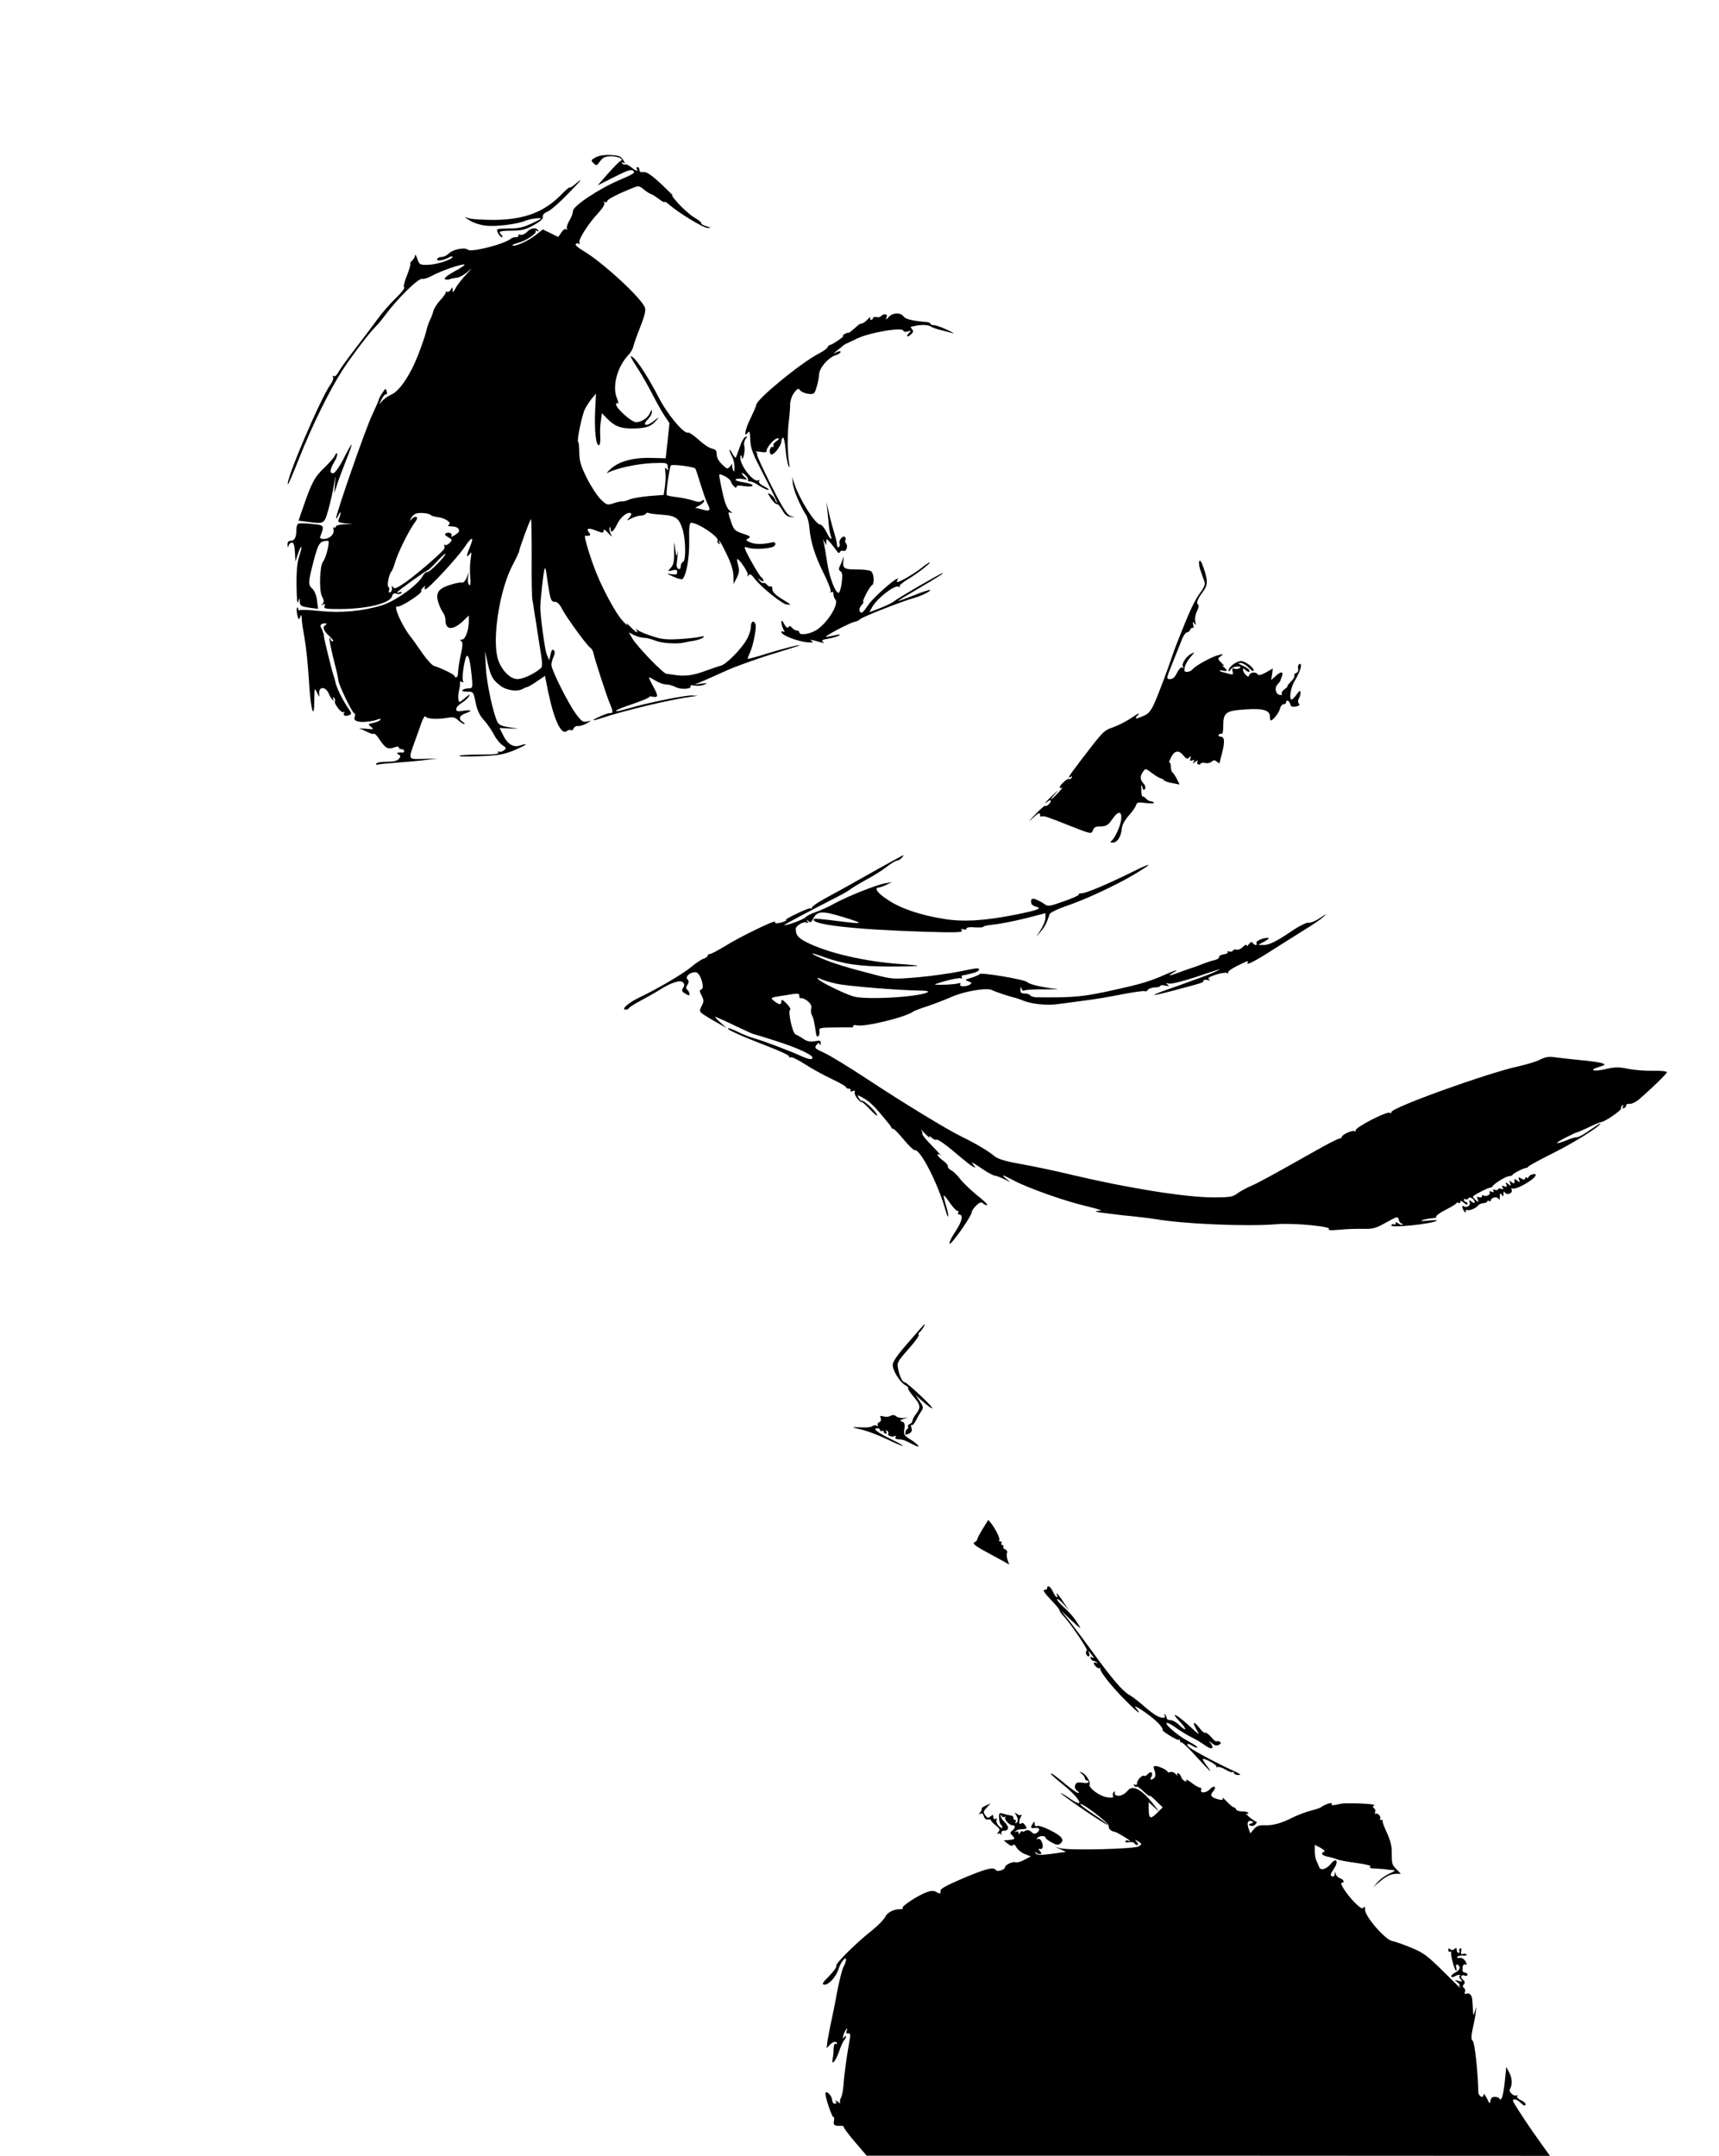 <?xml version="1.0" standalone="no"?>
<!DOCTYPE svg PUBLIC "-//W3C//DTD SVG 20010904//EN"
 "http://www.w3.org/TR/2001/REC-SVG-20010904/DTD/svg10.dtd">
<svg version="1.0" xmlns="http://www.w3.org/2000/svg"
 width="957pt" height="1200pt" viewBox="0 0 957 1200"
 preserveAspectRatio="xMidYMid meet">
<g transform="translate(0,1200) scale(0.1,-0.1)"
fill="#000000" stroke="none">
<path d="M3316 11124 c-27 -15 -27 -17 -12 -32 16 -16 19 -15 37 11 17 22 28
27 64 27 40 0 73 -19 48 -27 -5 -2 -36 -33 -68 -69 l-58 -66 93 47 c74 37 94
44 106 34 12 -10 0 -18 -68 -47 -115 -47 -268 -148 -268 -176 0 -11 -9 -36
-20 -54 -11 -18 -17 -38 -14 -44 4 -7 2 -8 -4 -4 -6 4 -18 -4 -27 -18 l-17
-25 -43 21 -43 21 -42 -33 c-40 -32 -118 -66 -127 -56 -3 3 12 9 34 15 45 12
106 54 95 66 -4 5 -1 5 7 0 9 -5 12 -4 7 3 -11 18 -41 14 -62 -9 -10 -11 -26
-18 -36 -16 -10 3 -16 1 -12 -4 3 -5 -3 -9 -13 -9 -11 0 -23 -4 -28 -8 -34
-30 -220 -78 -240 -62 -18 15 -83 2 -105 -20 -11 -11 -29 -20 -39 -20 -11 0
-23 -4 -26 -10 -9 -15 26 -12 58 4 15 8 27 11 27 7 0 -15 -85 -43 -135 -45
-48 -1 -50 0 -62 34 -6 19 -12 28 -12 19 -1 -9 -8 -22 -16 -29 -8 -7 -13 -15
-11 -19 3 -4 -6 -33 -19 -66 -14 -34 -20 -62 -15 -65 5 -3 -16 -31 -48 -61
-32 -31 -78 -84 -102 -118 -25 -34 -80 -107 -123 -163 -43 -55 -85 -114 -93
-130 -9 -16 -20 -26 -26 -22 -7 4 -8 3 -4 -5 4 -6 -2 -25 -14 -41 -57 -80
-253 -540 -237 -556 2 -2 30 63 62 144 71 180 169 379 242 492 55 84 148 206
187 245 12 11 32 36 46 55 73 99 191 215 212 208 7 -3 31 5 53 17 49 27 173
70 181 62 3 -3 -22 -20 -55 -37 -33 -18 -58 -37 -55 -42 3 -5 14 -6 25 -3 10
4 30 8 44 9 14 2 42 18 63 37 25 22 21 17 -10 -16 -26 -28 -54 -63 -62 -80
-13 -24 -16 -26 -16 -10 -1 19 -1 19 -11 2 -6 -9 -15 -15 -20 -11 -5 3 -8 2
-7 -3 1 -4 -12 -24 -30 -43 -18 -19 -35 -46 -39 -60 -3 -14 -12 -37 -19 -51
-7 -15 -15 -37 -18 -50 -9 -44 -54 -167 -81 -219 -41 -80 -83 -133 -118 -147
-18 -8 -40 -24 -50 -36 -18 -22 -18 -21 -2 11 9 18 20 30 24 27 5 -3 7 4 4 16
-5 19 -7 19 -24 -8 -11 -15 -19 -31 -19 -35 0 -4 -18 -44 -39 -90 -36 -75
-202 -552 -200 -574 0 -5 7 5 15 21 14 29 14 8 -1 -27 -5 -14 1 -17 37 -21
l43 -4 -47 -1 c-27 -1 -48 -7 -48 -13 0 -5 -4 -8 -9 -5 -5 4 -7 -2 -4 -12 6
-25 -22 -52 -54 -52 -19 0 -24 4 -19 16 23 60 22 61 -49 68 -36 4 -70 4 -75 1
-6 -4 -10 -19 -10 -35 0 -41 -10 -60 -31 -60 -13 0 -19 -7 -18 -22 1 -17 2
-19 6 -5 2 9 11 17 18 17 10 0 15 -16 17 -52 l3 -53 14 43 c8 23 16 40 19 38
2 -3 -3 -26 -12 -52 -11 -34 -16 -81 -15 -163 1 -74 4 -107 9 -91 8 24 8 24 9
2 1 -25 7 -28 64 -36 l38 -5 -6 47 c-3 27 -14 53 -25 64 -26 24 -25 33 6 155
27 102 34 112 80 113 13 0 -10 -95 -28 -117 -18 -23 -22 -158 -6 -191 12 -23
13 -33 4 -43 -8 -9 -8 -10 3 -4 11 6 13 4 8 -8 -6 -15 4 -17 81 -17 155 0 285
32 295 72 4 14 11 18 25 13 11 -3 23 -1 27 4 3 7 0 8 -9 5 -9 -3 -16 -4 -16
-2 0 6 162 123 170 123 4 0 28 23 53 50 26 28 46 46 47 42 0 -14 -92 -107
-101 -101 -5 3 -17 -7 -26 -23 -30 -52 -152 -139 -226 -162 -107 -33 -227 -44
-346 -32 -57 6 -107 8 -112 5 -5 -3 -9 0 -9 7 0 7 -3 10 -6 6 -3 -3 -3 -21 1
-39 7 -29 9 -30 16 -13 6 17 8 15 9 -10 0 -16 8 -66 16 -110 8 -44 19 -149 24
-234 9 -162 30 -232 30 -105 1 67 1 68 15 39 14 -28 14 -29 12 -5 -3 40 36 40
53 0 7 -17 17 -33 23 -37 6 -4 7 -1 2 7 -5 9 -4 11 4 6 6 -4 9 -12 6 -17 -9
-13 35 -70 47 -63 6 4 8 2 4 -4 -9 -14 5 -21 27 -13 17 6 16 10 -8 45 -30 44
-63 112 -68 141 -2 11 -7 27 -10 35 -7 18 -49 187 -53 215 -1 11 -3 21 -4 23
-2 1 -3 5 -4 10 -1 4 -4 12 -8 18 -9 14 0 24 21 24 12 0 13 -2 3 -9 -19 -11
-11 -32 23 -63 17 -15 24 -28 18 -28 -7 0 -13 5 -13 12 0 6 -2 9 -5 7 -4 -5 8
-64 37 -177 6 -23 11 -50 12 -60 2 -25 78 -182 88 -182 5 0 7 -9 3 -20 -5 -15
0 -21 19 -26 25 -6 80 0 113 13 10 4 14 2 10 -4 -4 -6 -21 -13 -39 -17 -30 -6
-31 -7 -12 -22 18 -14 15 -15 -31 -10 -27 2 -42 2 -32 0 10 -3 30 -12 44 -19
15 -8 30 -12 34 -9 5 3 20 -13 34 -35 31 -46 46 -54 80 -41 16 6 25 6 25 0 0
-6 7 -10 15 -10 8 0 15 -4 15 -10 0 -5 -3 -9 -7 -9 -5 1 -15 1 -23 0 -13 -1
-13 -3 -1 -10 12 -8 12 -12 2 -25 -9 -11 -30 -16 -67 -16 -29 0 -56 -4 -59
-10 -3 -5 0 -8 7 -6 7 3 56 7 108 11 52 4 124 10 160 15 l65 8 -77 -2 c-89 -2
-86 -8 -48 99 12 33 29 80 37 104 9 24 18 38 22 33 8 -14 64 -17 118 -8 35 6
46 4 64 -13 13 -12 28 -21 33 -21 6 0 3 5 -6 11 -27 15 -22 36 12 48 42 14 37
22 -10 15 -32 -5 -40 -4 -40 9 0 9 13 23 28 33 16 9 35 26 42 37 10 16 5 14
-21 -8 -34 -28 -34 -28 -37 -6 -2 13 0 35 4 50 4 14 6 32 5 40 -1 8 2 10 10 5
9 -5 10 -2 6 9 -7 20 12 137 23 137 10 0 18 -31 26 -112 6 -59 5 -68 -10 -69
-29 -2 -34 -4 -42 -11 -4 -5 8 -8 27 -8 35 0 35 -1 47 -61 9 -43 22 -71 46
-97 18 -20 43 -56 55 -79 12 -24 33 -50 47 -60 24 -16 25 -18 9 -30 -10 -7
-22 -10 -28 -6 -6 3 -7 1 -3 -5 5 -9 -22 -12 -103 -12 -60 0 -112 -3 -114 -7
-3 -5 50 -5 116 -2 103 4 133 10 190 33 37 16 66 30 64 33 -2 2 -16 -1 -30 -6
-37 -14 -71 6 -95 55 l-21 42 62 -3 c34 -1 49 -1 32 1 -77 10 -95 16 -105 34
-23 44 -61 217 -65 303 l-5 92 14 -62 c18 -78 28 -96 72 -130 36 -27 96 -35
127 -16 6 4 17 8 22 9 6 1 31 15 55 32 l44 30 18 -89 c32 -155 73 -244 104
-218 7 6 17 8 23 5 5 -3 12 1 15 10 3 8 14 14 23 13 10 -2 32 5 48 14 30 17
30 17 3 11 -23 -5 -31 1 -62 43 -43 58 -136 244 -136 272 0 11 5 32 12 46 8
18 8 29 1 36 -7 7 -13 0 -18 -23 l-7 -33 -14 32 c-11 25 -38 229 -36 268 3 55
15 167 21 195 6 31 9 24 19 -53 16 -107 19 -117 43 -117 12 0 26 -15 39 -41
24 -46 134 -198 156 -214 8 -5 16 -19 18 -31 6 -31 75 -244 92 -282 17 -40 18
-53 2 -51 -7 1 -33 -7 -58 -19 -53 -24 -48 -28 12 -8 127 42 391 105 503 119
l30 4 -33 2 c-40 1 -249 -41 -345 -70 -109 -32 -101 -16 11 21 55 19 99 37 97
41 -3 3 7 4 20 1 31 -6 31 4 -1 62 -14 25 -23 46 -20 46 3 0 20 -9 38 -20 18
-11 44 -20 58 -20 14 0 38 -7 53 -15 29 -15 91 -10 81 6 -3 5 8 6 23 3 15 -3
39 -1 53 5 22 9 20 10 -15 6 l-40 -6 50 21 c28 12 88 39 135 60 47 21 153 59
235 85 83 25 155 48 160 50 30 14 -75 -12 -169 -41 -60 -19 -111 -33 -113 -31
-1 2 4 17 12 34 18 37 38 140 31 159 -10 25 -26 15 -26 -17 0 -17 -11 -49 -25
-72 -29 -51 -114 -136 -141 -142 -10 -2 -50 -16 -89 -30 -66 -25 -116 -31
-175 -21 -14 2 -31 5 -39 5 -18 1 -165 153 -191 198 l-19 33 29 -15 c16 -8 41
-15 55 -15 14 0 42 -7 61 -15 35 -15 120 -21 160 -12 12 3 39 8 60 11 21 4 43
12 49 18 7 8 3 9 -15 4 -14 -4 -65 -10 -115 -13 -75 -4 -101 -2 -154 16 -35
11 -71 26 -79 33 -13 10 -14 10 -8 1 13 -23 -5 -13 -36 20 -18 17 -26 23 -18
12 7 -11 -4 -2 -24 20 -42 45 -127 206 -163 310 -34 95 -52 165 -45 163 27 -3
34 3 22 17 -20 24 -4 29 40 11 36 -14 40 -14 40 0 0 10 8 6 26 -13 22 -24 24
-25 14 -5 -6 13 -9 28 -6 35 2 7 5 4 5 -5 1 -29 15 -20 37 25 20 41 59 71 77
60 4 -3 0 -14 -9 -24 -17 -19 -17 -20 12 -4 16 8 39 15 51 15 12 0 25 5 28 10
4 6 10 8 15 5 5 -3 39 -8 77 -10 77 -6 95 -19 115 -88 16 -58 17 -169 1 -174
-7 -3 -13 -14 -13 -25 0 -11 -5 -18 -12 -15 -7 2 -12 13 -11 23 1 10 4 37 6
59 2 22 2 27 -1 10 -5 -27 -7 -24 -13 20 -6 48 -6 47 -6 -17 1 -53 -3 -71 -18
-88 -19 -21 -19 -21 8 -15 21 6 27 4 27 -10 0 -13 -6 -15 -32 -11 -30 5 -29 4
11 -14 24 -11 48 -17 51 -13 22 24 38 116 37 211 -2 76 1 102 11 102 39 0 159
-81 147 -99 -3 -5 0 -13 6 -17 8 -4 9 -3 5 4 -4 7 -5 12 -2 12 3 0 22 -33 41
-74 24 -48 37 -89 38 -120 l1 -47 18 35 c13 26 15 41 8 67 -5 18 -8 34 -6 36
8 8 63 -73 59 -87 -4 -12 -2 -12 5 -2 7 10 15 5 35 -21 35 -46 153 -140 177
-142 11 -1 20 -1 20 0 0 1 -22 16 -50 33 -34 21 -50 38 -50 52 0 12 -4 19 -9
16 -5 -3 -14 1 -21 9 -7 8 -16 13 -20 10 -4 -3 -14 3 -21 13 -13 15 -12 16 4
3 10 -8 17 -9 17 -3 0 6 -4 14 -10 17 -10 6 -68 104 -87 147 -11 26 -11 26 16
18 30 -8 96 -6 131 5 23 7 22 32 -1 26 -46 -11 -93 -12 -120 -1 -28 12 -29 14
-13 23 16 9 11 13 -31 27 -45 15 -50 20 -66 69 -17 50 -17 53 -1 47 12 -4 10
-1 -5 11 -16 13 -28 43 -42 108 -11 49 -18 91 -17 93 8 7 57 -20 63 -35 9 -24
33 -48 33 -33 0 8 14 9 45 4 28 -4 45 -2 45 4 0 6 -23 13 -50 17 -28 4 -48 11
-45 16 3 4 20 6 38 3 29 -5 30 -4 15 9 -10 8 -18 18 -18 22 0 5 9 0 20 -10 11
-10 17 -22 14 -26 -3 -5 2 -9 11 -9 9 0 29 -8 43 -18 29 -20 62 -34 62 -27 0
2 -14 12 -30 20 -18 9 -28 21 -24 27 4 6 3 8 -3 5 -29 -18 -115 98 -100 136 3
6 6 3 7 -8 1 -15 4 -12 11 10 4 16 6 39 3 52 -4 13 0 30 7 40 12 14 12 16 -1
11 -8 -2 -23 -28 -32 -58 -10 -29 -20 -55 -22 -57 -2 -3 -11 8 -20 24 -8 15
-15 24 -15 18 0 -5 6 -21 14 -35 8 -14 14 -41 14 -60 0 -28 -2 -31 -8 -15 -5
11 -6 25 -4 30 2 6 -3 1 -11 -9 -16 -19 -17 -19 -46 9 -19 18 -30 39 -30 56 0
21 -6 28 -27 32 -16 4 -49 26 -74 50 -26 23 -52 41 -59 39 -23 -8 -115 102
-164 198 -53 102 -114 198 -140 219 -25 21 -19 7 28 -66 24 -37 60 -102 81
-143 21 -41 50 -93 65 -115 l27 -40 -10 -98 -11 -98 -80 2 c-101 3 -181 -19
-227 -62 -19 -17 -25 -26 -14 -20 44 24 165 50 245 53 84 3 85 3 88 -22 2 -20
1 -22 -7 -10 -8 11 -10 7 -7 -17 3 -18 1 -54 -2 -80 l-7 -48 -80 -6 c-44 -4
-93 -12 -110 -19 -16 -7 -34 -12 -40 -11 -5 2 -27 -3 -48 -10 -36 -12 -39 -11
-73 22 -19 19 -54 72 -77 118 -34 69 -41 93 -42 142 0 32 -3 59 -6 59 -10 0
21 151 38 184 9 17 26 43 38 58 l23 27 -5 -102 c-4 -108 5 -190 22 -185 6 2 8
23 7 47 -2 24 -1 63 3 87 l6 44 28 -29 c44 -45 79 -58 151 -56 71 2 95 11 125
46 17 20 15 19 -13 -3 -41 -34 -71 -28 -36 7 13 13 24 32 23 42 0 15 -2 14 -9
-3 -11 -29 -48 -54 -79 -54 -25 0 -111 77 -111 99 0 7 4 9 10 6 5 -3 2 11 -6
30 -26 64 2 172 62 236 14 14 26 35 29 47 2 12 19 60 38 108 23 57 33 94 28
110 -13 49 -239 257 -344 318 -26 15 -45 31 -42 37 4 5 11 6 17 3 7 -5 8 -2 4
5 -9 14 47 104 106 167 24 26 37 48 32 55 -4 8 -3 9 4 5 7 -4 12 -2 12 4 0 10
58 40 141 73 34 14 38 14 65 -9 16 -13 33 -23 37 -24 5 0 24 -12 43 -26 19
-15 34 -23 34 -18 0 4 10 -2 23 -13 52 -46 194 -133 217 -132 21 1 20 2 -9 10
-18 6 -30 13 -27 16 3 4 -14 18 -38 32 -24 14 -65 51 -92 81 -27 30 -40 49
-29 41 11 -8 -16 19 -59 60 -59 55 -85 73 -103 71 -16 -2 -23 2 -23 12 0 9 -5
16 -11 16 -5 0 -7 -4 -4 -10 10 -16 -5 -12 -32 10 -14 11 -29 17 -33 15 -5 -3
-12 0 -16 6 -5 8 -3 9 7 3 10 -6 10 -2 -2 16 -14 21 -25 25 -70 27 -34 2 -64
-3 -83 -13z m555 -1732 c3 -4 16 -43 29 -87 14 -44 30 -91 37 -105 22 -43 17
-48 -27 -36 l-40 10 25 13 c14 8 25 19 25 25 0 7 -4 7 -13 0 -9 -8 -24 -7 -52
3 -22 7 -62 15 -88 18 -27 3 -51 8 -55 11 -6 6 14 151 23 165 5 9 127 -7 136
-17z m-1471 -260 c3 -4 19 -8 35 -10 42 -5 82 -31 64 -43 -10 -6 -4 -9 17 -9
34 0 51 -22 31 -38 -24 -18 -40 -25 -34 -15 9 14 -16 24 -32 14 -7 -5 -3 -12
14 -21 23 -13 24 -15 9 -31 -9 -10 -21 -16 -27 -12 -5 3 -7 2 -4 -3 3 -6 3
-15 -1 -20 -14 -22 -149 -138 -210 -182 -52 -36 -66 -42 -73 -31 -8 11 -9 10
-7 -5 2 -10 -3 -21 -10 -23 -7 -3 -10 1 -6 10 3 8 1 18 -4 21 -10 6 5 75 18
86 3 3 12 24 19 48 15 54 76 176 107 219 17 22 20 33 11 36 -6 2 -18 -3 -25
-12 -11 -14 -12 -13 -3 6 6 12 21 24 33 26 26 5 70 -1 78 -11z m560 -235 c-1
-117 1 -224 4 -237 3 -14 7 -38 9 -55 3 -16 15 -94 27 -173 23 -140 23 -143 4
-157 -38 -30 -94 -55 -123 -55 -44 0 -96 57 -112 122 -28 119 15 382 85 513
20 38 36 72 36 76 0 13 61 179 66 179 3 0 4 -96 4 -213z m-344 58 c-20 -46
-21 -65 -2 -40 12 16 12 13 6 -29 -4 -26 -5 -70 -2 -98 3 -36 2 -49 -6 -44 -6
4 -9 21 -7 39 l5 32 -12 -31 c-7 -17 -19 -29 -26 -27 -7 3 -37 -3 -68 -13 -66
-21 -81 -46 -62 -103 7 -20 18 -43 25 -52 7 -8 13 -27 13 -41 0 -56 41 -58 98
-5 l32 31 0 -30 c0 -51 -19 -104 -38 -104 -12 0 -13 -3 -5 -8 10 -6 10 -23 -2
-78 -8 -38 -15 -81 -15 -96 0 -16 -4 -28 -10 -28 -5 0 -10 3 -10 8 0 7 -73 43
-115 56 -11 4 -40 36 -65 72 -25 36 -54 78 -66 92 -51 67 -98 177 -71 166 16
-6 139 74 132 85 -2 5 3 15 12 22 12 10 14 10 9 2 -4 -7 -3 -13 2 -13 16 0
181 178 220 237 39 59 53 58 28 -2z"/>
<path d="M3201 10974 c-17 -14 -31 -22 -31 -18 0 4 -24 -17 -52 -46 -94 -93
-204 -133 -368 -134 -58 0 -118 3 -135 8 l-30 8 33 -21 c18 -11 56 -24 85 -27
56 -7 178 8 224 28 15 6 44 12 63 13 33 2 31 0 -28 -28 -49 -23 -76 -29 -131
-29 -69 -1 -69 -1 -59 -24 6 -13 16 -24 22 -24 6 0 5 5 -2 12 -20 20 -14 23
56 24 55 0 77 5 122 30 38 21 54 35 52 47 -2 11 7 21 24 28 16 5 65 48 110 94
86 88 97 103 45 59z"/>
<path d="M4948 10236 c-15 -17 -18 -17 -13 -3 5 12 2 17 -8 17 -9 0 -18 -4
-22 -9 -3 -6 -14 -8 -25 -6 -11 2 -20 0 -20 -6 0 -5 -5 -9 -11 -9 -5 0 -7 6
-3 13 4 6 -3 2 -15 -10 -12 -13 -26 -23 -32 -23 -6 0 -17 -6 -24 -12 -35 -32
-50 -43 -52 -40 -2 1 -11 -2 -21 -7 -9 -6 -13 -11 -8 -11 11 0 -62 -50 -73
-50 -5 0 -11 -6 -14 -13 -2 -7 -25 -23 -50 -36 -99 -51 -346 -254 -347 -285 0
-6 -14 -38 -30 -71 -31 -61 -42 -116 -17 -84 10 13 12 6 14 -41 2 -48 13 -75
78 -200 41 -79 73 -145 71 -147 -2 -3 -7 4 -10 14 -3 10 -15 24 -26 31 -19 12
-19 11 2 -23 13 -19 28 -33 33 -31 6 1 19 -13 30 -33 14 -25 28 -37 45 -38
l25 -2 -24 7 c-19 6 -43 43 -108 171 -45 90 -81 167 -78 171 3 5 -1 11 -7 14
-7 3 4 4 25 1 21 -4 36 -2 35 3 -5 16 42 72 60 72 13 0 12 -3 -6 -16 -12 -8
-20 -20 -16 -25 3 -5 0 -8 -7 -7 -6 2 -12 -7 -14 -19 -1 -13 4 -23 11 -23 16
0 54 52 54 73 0 9 4 18 9 21 4 3 11 -25 14 -62 3 -37 10 -78 16 -92 8 -20 9
-16 3 20 -9 56 -9 157 0 230 4 30 7 71 7 91 1 21 10 48 23 64 18 24 23 25 33
12 6 -8 26 -17 45 -19 32 -3 35 -1 46 37 7 22 13 54 14 70 1 36 48 92 90 107
17 5 30 14 30 19 0 6 -10 5 -22 -1 -22 -11 -22 -11 -3 5 11 8 27 21 35 28 8 7
18 13 23 15 4 1 28 13 55 26 70 35 262 68 262 44 0 -5 10 -6 23 -3 18 6 20 5
10 -6 -21 -21 -15 -30 7 -12 14 13 17 20 8 30 -6 7 -9 13 -7 14 2 0 13 3 24 5
33 8 76 6 88 -4 7 -5 33 -14 58 -20 26 -7 55 -14 65 -17 11 -3 -5 6 -35 20
-29 14 -62 25 -72 25 -11 0 -19 4 -19 8 0 4 -8 8 -17 9 -83 7 -120 16 -131 30
-18 25 -60 24 -84 -1z"/>
<path d="M1915 9451 c-22 -44 -48 -81 -57 -84 -24 -7 -23 19 3 62 11 18 18 38
16 45 -3 6 -8 2 -12 -9 -4 -11 -32 -42 -61 -70 -53 -51 -69 -80 -119 -226
l-23 -67 45 -6 c99 -13 98 -14 121 67 11 39 25 101 31 137 10 63 10 63 6 10
l-4 -55 18 55 c10 30 33 90 50 134 18 43 30 80 29 82 -2 2 -22 -32 -43 -75z"/>
<path d="M4414 9306 c5 -37 41 -123 74 -173 8 -13 16 -44 18 -70 6 -77 31
-158 79 -253 25 -50 43 -96 39 -102 -4 -7 -3 -8 4 -4 8 4 12 0 12 -11 0 -11 5
-24 10 -29 23 -23 -40 -128 -102 -169 -37 -25 -98 -34 -98 -15 0 6 -6 10 -14
10 -7 0 -19 7 -26 15 -10 12 -15 13 -21 4 -4 -8 -12 -2 -23 17 -11 21 -15 24
-16 11 0 -10 5 -28 11 -39 8 -15 8 -19 0 -14 -6 4 -11 3 -11 -3 0 -15 81 -48
135 -55 37 -4 46 -3 35 5 -12 8 -10 9 8 5 12 -3 32 -9 45 -12 16 -4 18 -3 8 4
-10 7 -2 12 30 17 24 4 51 12 59 17 11 7 7 8 -12 4 -16 -3 -40 -8 -55 -11 -16
-3 10 14 57 39 47 25 91 45 99 45 8 1 22 7 30 15 16 14 235 100 301 118 42 12
94 38 88 44 -3 2 -44 -11 -91 -30 -48 -19 -87 -33 -87 -31 0 2 44 29 98 60
135 80 158 95 150 95 -10 0 -250 -139 -269 -156 -9 -8 -43 -25 -77 -38 l-62
-24 14 26 c26 50 127 128 148 116 7 -4 10 -4 6 1 -5 5 18 24 50 43 53 32 130
92 117 92 -2 0 -26 -16 -51 -36 -44 -33 -115 -74 -129 -74 -3 0 -3 5 1 11 26
43 -130 -90 -162 -138 -16 -24 -32 -43 -36 -43 -17 0 -18 23 -2 41 9 10 14 19
10 19 -9 0 34 84 48 92 16 9 12 68 -6 79 -7 5 -39 9 -70 9 -80 0 -87 5 -83 48
3 20 2 28 -1 17 -3 -11 -10 -30 -17 -43 -9 -18 -8 -25 2 -32 10 -6 12 -22 7
-64 -4 -31 -12 -56 -17 -56 -19 0 -52 87 -64 169 -7 47 -16 97 -19 111 -5 21
-5 22 3 5 l10 -20 1 20 c1 18 2 18 23 -6 12 -14 28 -35 35 -45 8 -13 14 -15
18 -7 3 7 11 10 18 7 17 -7 29 25 16 41 -5 6 -7 15 -4 18 3 3 3 11 -1 16 -9
16 -38 -16 -31 -34 3 -8 1 -17 -4 -20 -6 -4 -10 1 -10 10 0 9 -6 37 -14 63 -8
26 -22 76 -30 112 l-15 65 6 -55 c3 -30 7 -66 8 -80 1 -14 5 -35 9 -48 12 -35
-2 -26 -24 18 -11 22 -26 40 -33 40 -27 0 -113 135 -144 225 l-13 40 4 -39z"/>
<path d="M6676 8875 c-3 -9 1 -35 10 -58 8 -23 18 -50 21 -59 3 -9 -6 -32 -20
-50 -37 -50 -61 -101 -129 -273 -11 -27 -23 -61 -28 -75 -28 -84 -84 -233
-105 -278 -19 -41 -32 -56 -59 -67 -47 -20 -53 -19 -30 6 12 14 0 9 -31 -13
-27 -19 -75 -44 -105 -55 -58 -21 -54 -17 -191 -196 -60 -79 -69 -94 -47 -81
7 5 8 3 4 -5 -5 -7 -11 -10 -14 -7 -7 7 -52 -33 -52 -46 0 -5 6 -6 13 -2 6 4
-4 -9 -22 -29 -43 -46 -56 -49 -15 -4 21 23 17 21 -14 -8 -40 -37 -59 -61 -27
-35 8 7 15 8 15 2 0 -12 -25 -34 -32 -27 -2 2 -29 -21 -59 -53 -34 -36 -38
-42 -11 -17 32 30 42 35 42 21 0 -9 4 -15 9 -11 10 6 33 -2 161 -53 114 -45
117 -46 125 -22 5 15 15 20 43 20 32 1 41 7 65 41 32 47 53 46 49 0 -2 -35
-37 -111 -56 -123 -7 -5 -3 -8 9 -8 25 0 46 32 50 76 2 22 16 48 38 73 19 21
38 47 41 58 5 17 12 19 56 13 27 -3 47 -3 44 2 -3 4 -11 8 -18 8 -8 0 -19 7
-26 15 -7 8 -15 13 -19 11 -3 -2 -7 15 -7 38 -2 30 0 35 5 16 5 -18 9 -21 15
-12 5 8 2 20 -8 31 -20 22 -20 41 -2 66 13 19 15 18 49 -8 19 -14 41 -28 48
-29 8 -2 17 -7 20 -12 4 -4 24 -12 46 -15 l40 -8 -15 31 c-9 17 -20 34 -25 37
-5 4 -9 18 -9 33 0 14 -4 24 -8 21 -4 -2 0 10 9 28 19 40 44 44 69 12 15 -19
22 -21 32 -12 10 10 12 9 7 -5 -4 -13 -2 -15 10 -11 12 5 14 3 8 -8 -7 -11 -5
-11 10 1 10 8 16 10 12 3 -4 -6 -3 -14 2 -17 5 -4 12 -2 15 3 3 5 15 7 26 4
11 -3 27 0 35 7 12 10 18 10 30 0 8 -7 15 -10 15 -7 0 3 7 31 15 62 15 60 12
85 -12 85 -8 0 -11 5 -8 10 4 6 11 8 16 5 5 -4 9 15 9 42 0 77 13 87 122 94
102 7 138 -4 138 -41 0 -11 2 -20 5 -20 12 0 45 42 51 65 3 14 12 25 20 25 8
0 14 5 14 10 0 18 17 11 23 -9 3 -14 11 -17 31 -14 19 4 24 9 17 17 -6 7 -6
17 -1 26 6 8 10 24 10 34 0 16 -5 13 -24 -13 -13 -18 -26 -29 -29 -24 -10 18
2 74 23 107 29 48 43 96 25 90 -7 -3 -11 -14 -8 -25 3 -11 -1 -21 -11 -25 -9
-3 -13 -10 -10 -15 3 -5 -6 -20 -20 -34 -14 -14 -22 -25 -18 -25 3 0 -4 -7
-16 -16 -12 -8 -19 -20 -16 -26 4 -6 -1 -8 -12 -6 -23 4 -30 41 -11 59 7 8 14
16 15 19 0 3 4 13 8 23 11 29 -4 32 -32 6 l-27 -24 5 32 4 32 -38 -22 c-26
-14 -41 -18 -46 -11 -10 16 -40 13 -47 -3 -4 -12 -7 -12 -20 1 -8 8 -15 20
-15 27 0 10 3 10 12 1 15 -15 32 -16 22 -1 -3 6 -20 17 -38 25 -24 10 -26 13
-10 14 11 0 31 -11 44 -25 13 -14 26 -23 28 -20 12 11 -43 55 -68 55 -28 0
-70 -32 -70 -53 0 -7 5 -4 11 6 6 9 22 17 37 17 20 0 23 -3 13 -9 -8 -5 -21
-7 -29 -3 -11 4 -14 0 -10 -15 5 -19 3 -20 -23 -13 -16 5 -33 9 -37 10 -4 1
-9 4 -12 7 -3 3 5 3 18 0 26 -6 28 1 5 20 -11 9 -12 12 -3 7 8 -4 4 3 -9 16
-23 23 -23 24 -5 37 17 13 16 14 -11 7 -36 -8 -128 -58 -145 -79 -7 -8 -21
-15 -31 -15 -16 0 -18 5 -13 28 4 15 18 40 33 56 24 27 24 28 3 17 -29 -15
-56 -57 -46 -72 4 -8 3 -9 -4 -5 -7 4 -18 -7 -29 -28 -12 -26 -23 -36 -39 -36
-22 0 -22 1 13 88 19 48 43 106 52 130 8 23 22 42 29 42 7 0 15 7 18 15 4 8
10 13 14 10 5 -3 6 5 3 17 -4 19 -3 20 6 8 9 -12 10 -10 5 11 -3 16 1 39 10
57 9 18 12 33 6 37 -12 7 -3 32 27 71 28 37 28 62 4 132 -12 36 -20 48 -25 37z"/>
<path d="M4895 7167 c-71 -40 -155 -87 -185 -104 -30 -16 -85 -47 -122 -67
-38 -21 -68 -42 -68 -48 0 -5 -3 -7 -8 -4 -4 2 -39 -11 -77 -30 -39 -18 -65
-34 -60 -35 15 -1 -27 -17 -48 -18 -10 -1 -16 3 -12 8 9 16 -201 -86 -278
-135 -40 -24 -77 -44 -84 -44 -7 0 -13 -4 -13 -9 0 -5 -10 -13 -22 -17 -13 -4
-43 -24 -68 -45 -46 -39 -191 -124 -290 -171 -60 -28 -105 -68 -77 -68 8 0 17
4 19 9 2 5 32 24 68 43 36 19 83 46 105 60 62 39 112 55 127 40 9 -9 10 -17 1
-30 -9 -15 -7 -21 8 -30 10 -7 21 -12 24 -12 8 0 1 24 -10 32 -7 5 -6 14 2 26
9 15 9 22 0 31 -15 16 19 43 48 39 25 -4 51 -91 29 -96 -11 -3 -11 -9 2 -33
13 -27 13 -33 0 -59 -14 -28 -13 -31 12 -48 15 -10 50 -31 77 -46 l50 -28 -35
31 c-19 17 -32 31 -28 31 4 0 52 -21 105 -47 54 -26 103 -48 108 -49 6 -1 60
-17 121 -37 132 -42 221 -84 206 -99 -6 -6 -24 -3 -53 10 -72 33 -221 89 -269
102 -24 7 -67 23 -93 37 -27 13 -51 22 -54 19 -7 -7 74 -43 224 -101 68 -26
120 -51 117 -56 -3 -5 1 -7 8 -4 7 3 45 -16 83 -41 39 -25 105 -61 148 -81 42
-20 77 -40 77 -44 0 -5 7 -9 16 -9 8 0 12 -4 9 -10 -4 -6 1 -7 11 -3 12 4 15
2 12 -8 -4 -13 26 -54 41 -54 4 0 26 -20 49 -45 24 -25 39 -36 35 -26 -8 22
-73 82 -85 79 -4 -2 -12 6 -18 17 -9 17 -7 17 30 -4 34 -19 62 -47 140 -143 6
-7 11 -16 13 -20 1 -5 5 -7 9 -6 4 2 30 -25 59 -60 29 -34 56 -61 61 -59 30 9
130 -185 173 -338 7 -25 14 -38 14 -29 1 9 -6 38 -14 64 -8 27 -13 50 -11 52
1 1 17 -17 34 -42 17 -25 36 -45 42 -45 6 0 8 -4 5 -10 -3 -5 -2 -10 3 -10 27
0 19 -37 -18 -93 -40 -60 -47 -94 -9 -47 46 57 99 140 99 153 0 7 11 24 25 37
20 19 27 21 40 10 8 -7 18 -10 21 -7 3 3 -23 28 -58 55 -34 28 -76 68 -93 90
-16 21 -38 43 -50 48 -11 6 -19 15 -18 21 2 7 -11 21 -27 33 -17 12 -30 26
-30 32 0 6 7 5 17 -3 9 -8 -11 15 -45 50 -35 35 -60 66 -57 69 2 3 0 12 -6 21
-6 9 3 0 21 -19 18 -19 29 -28 25 -20 -6 11 -3 10 12 -3 11 -9 22 -14 26 -11
6 7 58 -31 137 -99 25 -21 54 -44 65 -50 19 -9 19 -9 5 8 -18 22 -11 19 59
-28 24 -16 51 -30 60 -31 9 -1 32 -10 51 -19 l35 -18 -25 21 c-30 26 -21 23
46 -12 80 -42 289 -116 404 -142 58 -14 92 -25 76 -25 -45 -1 -28 -8 39 -15
33 -4 74 -9 90 -11 17 -1 59 -6 95 -10 36 -4 74 -9 85 -11 153 -27 512 -42
672 -28 95 8 313 -13 291 -28 -8 -6 13 -7 57 -3 39 4 98 6 133 5 56 -1 71 3
128 35 63 35 66 36 71 16 3 -12 10 -21 16 -21 6 0 7 -3 4 -6 -4 -4 -13 -1 -22
6 -11 9 -15 9 -15 1 0 -7 -4 -10 -9 -6 -5 3 -12 1 -16 -5 -10 -17 236 8 254
26 3 3 -19 3 -49 0 -38 -4 -47 -3 -30 3 14 5 38 9 53 10 16 1 26 5 23 9 -3 5
21 22 52 38 31 16 59 32 60 37 2 4 8 5 13 1 5 -3 9 0 9 7 0 7 8 5 20 -6 11
-10 20 -13 20 -7 0 7 -4 12 -10 12 -5 0 -10 5 -10 11 0 5 4 8 9 4 5 -3 13 -1
16 5 8 12 35 -5 35 -22 0 -6 -8 -4 -17 3 -15 12 -16 12 -11 -3 7 -17 -16 -33
-33 -22 -12 7 -11 -7 1 -26 7 -11 10 -11 10 -2 0 7 4 10 10 7 10 -6 51 12 61
27 3 5 16 10 27 11 12 1 22 5 22 10 0 4 5 5 10 2 6 -3 10 -2 10 3 0 16 33 24
42 10 5 -9 8 -5 8 12 0 20 2 22 10 10 8 -12 10 -12 10 5 0 14 3 16 8 7 11 -17
45 -4 38 15 -3 8 -2 11 3 8 19 -11 131 53 131 76 0 4 -9 5 -20 2 -11 -3 -20
-10 -20 -15 0 -5 -4 -6 -10 -3 -5 3 -10 1 -10 -5 0 -8 -6 -8 -20 0 -17 9 -19
8 -13 -7 6 -16 5 -16 -11 -4 -9 8 -16 10 -15 5 4 -21 -2 -26 -16 -14 -13 11
-14 10 -8 -6 6 -17 5 -17 -10 -5 -15 12 -17 12 -11 -3 5 -12 2 -15 -12 -9 -13
5 -15 3 -9 -7 6 -10 4 -12 -8 -7 -10 3 -17 2 -17 -3 0 -5 -7 -6 -17 -3 -11 4
-14 3 -9 -5 5 -8 1 -10 -10 -5 -11 4 -15 2 -11 -4 8 -12 -20 -26 -34 -17 -5 3
-9 1 -9 -5 0 -6 -7 -8 -15 -5 -12 5 -14 2 -8 -12 6 -17 5 -17 -10 -5 -9 7 -17
17 -17 20 0 7 85 51 96 50 4 0 10 3 13 8 13 18 73 54 91 56 11 1 20 4 20 7 0
7 66 40 76 39 4 0 10 3 13 8 3 5 65 38 136 74 112 55 265 151 265 165 0 3 -25
-13 -57 -35 -31 -23 -64 -41 -73 -41 -10 0 -33 -6 -51 -14 -70 -28 -82 -25
-24 6 33 17 65 33 71 34 6 1 37 14 70 30 32 16 64 28 69 29 19 0 115 67 110
75 -3 5 0 12 6 16 8 5 9 3 4 -6 -5 -8 -3 -11 6 -8 8 3 13 10 12 15 -1 6 8 10
20 9 12 -1 35 10 51 24 72 62 156 144 156 152 0 5 -35 9 -77 8 -43 -1 -106 4
-140 11 -50 10 -73 10 -116 0 -70 -17 -109 -10 -48 9 40 13 41 14 20 22 -13 5
-71 13 -129 18 -58 6 -121 13 -141 16 -26 4 -48 0 -75 -14 -21 -11 -75 -27
-119 -37 -176 -38 -722 -235 -709 -256 3 -5 -2 -6 -10 -3 -20 8 -198 -85 -189
-99 3 -6 1 -7 -5 -3 -12 7 -72 -19 -72 -33 0 -4 -6 -8 -12 -8 -7 0 -65 -29
-128 -65 -252 -142 -317 -178 -365 -199 -27 -12 -63 -31 -78 -43 -24 -18 -43
-21 -130 -21 -154 0 -475 51 -787 125 -91 22 -220 49 -287 61 -86 15 -128 28
-146 43 -34 29 -110 74 -181 108 -83 40 -330 191 -535 326 -95 63 -199 126
-231 141 -53 24 -57 28 -45 44 10 13 14 15 18 5 4 -8 6 -6 6 5 1 15 -4 17 -34
11 -25 -4 -41 -1 -62 13 -15 11 -35 22 -44 25 -17 7 -44 129 -30 138 5 3 -4
18 -20 34 -22 22 -29 25 -29 13 0 -22 -12 -21 -40 1 -23 19 -23 19 48 30 90
15 92 15 92 -4 0 -8 4 -13 9 -10 5 3 21 -4 36 -15 18 -15 25 -28 21 -42 -3
-11 -1 -28 4 -38 9 -15 13 -36 24 -107 4 -23 21 -8 18 16 -3 21 0 22 85 23 48
1 91 1 96 0 4 0 7 3 7 8 0 5 9 7 19 4 43 -11 274 45 316 77 6 4 42 18 80 30
39 13 98 36 132 51 73 32 197 53 226 38 16 -9 98 -36 132 -44 6 -1 24 -8 40
-14 48 -20 135 -29 195 -20 30 4 97 13 149 20 52 6 146 22 210 35 63 12 119
20 124 17 5 -3 13 0 17 7 4 7 22 13 39 14 17 0 31 4 31 9 0 4 12 5 28 1 22 -4
24 -3 12 6 -12 9 -11 10 7 5 13 -3 71 11 145 35 158 53 161 54 109 29 -25 -12
-115 -45 -200 -75 -176 -61 -180 -68 -11 -23 154 41 150 40 150 51 0 5 10 6
23 3 15 -4 18 -3 8 3 -10 7 0 14 38 27 28 9 56 13 62 9 7 -4 9 -3 6 3 -3 5 19
21 49 36 60 30 68 32 59 17 -11 -17 46 12 145 76 52 33 130 82 173 109 44 26
91 59 105 72 21 19 17 18 -18 -6 -25 -17 -54 -29 -65 -27 -11 2 -50 -17 -90
-44 -93 -63 -129 -80 -162 -80 l-28 1 35 19 c21 11 28 19 18 20 -28 0 -70 -19
-63 -30 3 -5 2 -10 -4 -10 -5 0 -13 5 -17 12 -5 7 -11 5 -21 -7 -7 -11 -13
-13 -13 -7 0 7 -9 3 -21 -9 -11 -11 -27 -18 -34 -15 -8 3 -17 1 -21 -5 -3 -6
-13 -8 -21 -5 -8 3 -11 2 -8 -3 3 -5 -7 -11 -22 -13 -16 -2 -27 -8 -26 -15 1
-6 -12 -15 -29 -18 -17 -4 -46 -14 -64 -21 -19 -8 -36 -14 -39 -15 -2 0 -34
-11 -70 -24 -73 -28 -92 -31 -55 -10 39 23 18 17 -46 -11 -75 -33 -124 -49
-254 -78 -193 -44 -246 -50 -462 -47 -15 1 -29 5 -33 11 -3 5 -17 10 -31 10
-19 0 -24 5 -23 23 1 17 2 18 6 4 3 -10 9 -14 16 -10 7 4 59 7 117 6 58 0 85
1 60 3 -73 7 -149 24 -162 38 -15 14 -257 55 -264 44 -3 -4 -23 -13 -45 -20
-38 -11 -40 -12 -18 -20 19 -7 21 -11 9 -18 -21 -14 -63 -13 -54 1 4 7 0 9
-14 5 -19 -6 -102 -10 -127 -6 -5 0 22 10 60 20 39 11 76 17 83 15 7 -3 10 0
7 5 -3 6 -1 11 4 11 6 1 14 2 19 3 4 1 22 6 40 10 31 7 45 26 19 26 -7 0 -54
-9 -103 -19 -49 -10 -151 -24 -226 -31 -135 -11 -140 -11 -240 15 -149 38
-236 65 -295 91 -73 32 -66 36 10 8 114 -41 205 -54 373 -54 87 0 155 2 153 4
-2 2 -47 7 -99 10 -196 14 -403 62 -519 121 -48 24 -61 40 -61 74 0 20 46 45
62 35 7 -5 8 -2 3 7 -6 11 -5 12 5 2 11 -10 16 -8 25 10 23 47 50 49 170 12
124 -38 117 -41 -45 -20 -62 8 -116 13 -118 10 -30 -30 218 -59 607 -71 183
-6 222 -4 216 6 -6 10 -4 12 8 7 10 -3 17 -2 17 4 0 7 19 10 49 7 27 -1 47 0
45 3 -2 4 25 9 59 13 34 3 113 19 175 34 l112 29 0 -26 c0 -15 -12 -44 -26
-66 l-25 -40 25 30 c23 27 34 49 49 96 3 9 43 29 99 48 107 37 263 110 364
169 110 65 117 77 15 27 -151 -75 -274 -127 -298 -127 -13 0 -21 -4 -18 -8 2
-4 -35 -20 -83 -37 -85 -30 -88 -30 -112 -12 -14 9 -35 20 -47 24 -19 5 -23 2
-23 -14 0 -14 9 -23 26 -27 38 -10 16 -19 -102 -43 -176 -36 -300 -44 -408
-26 -132 21 -240 57 -313 106 -58 37 -80 68 -50 69 6 1 26 7 42 15 l30 15 -35
-6 c-50 -9 -204 -70 -279 -110 -35 -20 -85 -42 -110 -51 -25 -8 -50 -21 -56
-28 -9 -12 -97 -45 -119 -45 -8 0 129 73 297 159 32 16 66 36 75 44 9 7 47 30
83 50 37 19 88 51 114 71 25 20 52 36 60 36 7 0 18 7 25 15 7 8 11 15 9 15 -2
0 -62 -33 -134 -73z m-241 -642 c59 -14 354 -38 478 -39 29 -1 41 -4 32 -9
-48 -27 -348 -44 -414 -23 -55 17 -187 82 -196 97 -4 8 0 8 14 0 11 -6 50 -18
86 -26z"/>
<path d="M5058 4529 c-64 -73 -88 -108 -88 -127 0 -32 41 -97 71 -113 11 -6
18 -13 15 -16 -3 -3 10 -24 29 -46 40 -46 42 -62 15 -97 -11 -14 -20 -31 -20
-38 0 -7 -7 -15 -15 -18 -8 -4 -13 -10 -10 -14 3 -5 1 -11 -5 -15 -5 -3 -10
-13 -10 -21 0 -12 4 -12 20 -4 16 8 19 17 14 33 -3 12 -3 19 1 15 4 -4 15 7
24 25 9 18 23 42 31 53 12 19 10 25 -10 55 l-23 34 29 -26 c80 -71 87 -61 9
13 -49 47 -94 85 -98 84 -12 -1 -30 34 -37 75 -7 35 -3 41 57 109 35 39 61 75
58 80 -3 5 -1 11 5 15 9 6 34 45 28 45 -2 0 -42 -45 -90 -101z"/>
<path d="M4957 4119 c-9 -6 -27 -7 -39 -3 -17 5 -20 3 -15 -10 4 -10 1 -19 -8
-22 -8 -4 -12 -11 -8 -17 3 -6 1 -7 -6 -3 -6 4 -17 3 -24 -2 -7 -6 -33 -9 -59
-7 -27 1 -48 1 -48 0 0 -2 24 -8 53 -14 28 -7 89 -30 135 -52 46 -22 85 -39
88 -37 2 2 -28 20 -67 38 -74 36 -104 60 -75 60 9 0 16 -5 16 -11 0 -5 5 -7
10 -4 6 3 10 1 10 -4 0 -6 5 -11 11 -11 5 0 7 5 3 12 -4 7 -3 8 5 4 6 -4 9
-11 6 -16 -7 -11 24 -22 37 -13 7 3 8 1 4 -5 -4 -7 0 -12 11 -13 32 -2 37 -4
83 -28 52 -28 40 -5 -17 30 -30 19 -33 25 -28 55 4 27 1 36 -13 41 -14 6 -13
8 8 15 l25 7 -26 -2 c-14 -1 -33 3 -40 10 -10 8 -20 8 -32 2z"/>
<path d="M5471 3490 c-17 -28 -31 -54 -31 -59 0 -5 -6 -11 -12 -14 -18 -6 -3
-20 62 -55 30 -16 72 -39 92 -50 l37 -21 -9 24 c-5 14 -7 32 -4 40 4 8 -1 17
-10 21 -9 3 -13 10 -10 15 3 5 0 9 -6 9 -6 0 -8 5 -5 10 3 6 1 10 -6 10 -7 0
-10 3 -6 6 7 7 -17 57 -43 92 l-18 22 -31 -50z"/>
<path d="M5830 3160 c0 -5 -7 -10 -16 -10 -10 0 2 -19 34 -52 28 -29 51 -57
51 -61 -1 -5 10 -21 24 -35 43 -47 137 -187 128 -190 -12 -4 -3 -32 10 -32 4
0 6 8 2 18 -7 18 -5 17 17 -12 12 -16 12 -18 1 -12 -9 6 -12 4 -9 -5 3 -8 10
-14 16 -14 5 0 14 -4 19 -9 5 -5 3 -6 -4 -2 -7 4 -13 3 -13 -2 0 -13 25 -33
33 -27 4 3 5 2 3 -1 -9 -11 59 -98 137 -176 42 -43 77 -74 77 -70 0 4 -5 13
-12 20 -25 25 6 11 59 -28 51 -36 92 -80 85 -89 -6 -6 82 -60 90 -55 4 3 8 0
8 -7 0 -7 3 -10 6 -7 3 3 33 -24 66 -60 92 -101 117 -125 79 -74 -18 23 -29
42 -24 42 21 -1 82 -37 76 -45 -5 -4 -3 -5 4 -1 6 3 26 -2 44 -13 18 -11 36
-18 41 -15 4 3 8 0 8 -5 0 -6 10 -11 23 -11 18 0 16 3 -13 17 -93 42 -234 117
-257 136 -24 18 -13 28 12 11 14 -9 28 -14 31 -11 3 3 -21 19 -54 37 -59 31
-137 100 -114 100 7 0 31 -14 54 -31 23 -16 61 -39 83 -50 22 -10 56 -31 75
-45 36 -26 53 -18 29 14 -11 14 -10 14 8 -1 16 -14 26 -16 39 -9 12 7 13 11 5
17 -7 4 -15 5 -18 2 -3 -3 -16 7 -30 24 -14 16 -29 27 -33 24 -5 -3 -19 8 -31
25 -32 43 -45 37 -18 -7 21 -35 18 -33 -45 25 -72 65 -104 77 -46 17 18 -19
31 -37 28 -40 -3 -3 -17 7 -32 22 -15 15 -37 28 -49 28 -12 0 -22 5 -22 12 0
6 -4 15 -9 20 -5 4 -6 3 -3 -4 12 -19 -16 -20 -48 -1 -16 10 -49 35 -72 56
-24 21 -57 47 -75 57 -37 20 -98 91 -205 239 -40 55 -96 130 -124 166 l-52 65
58 -55 c32 -30 54 -48 49 -40 -24 43 -53 80 -92 114 -23 21 -40 42 -36 45 3 3
19 -10 36 -29 l30 -35 -32 48 c-17 26 -33 47 -36 47 -3 0 -2 -4 1 -10 3 -5 3
-10 -2 -10 -4 0 -14 14 -21 30 -13 29 -32 41 -32 20z"/>
<path d="M6425 2153 c12 -32 9 -49 -10 -57 -13 -4 -13 -2 -5 14 12 23 -3 35
-20 15 -7 -8 -16 -13 -20 -10 -11 7 -40 -23 -40 -41 0 -9 -5 -12 -12 -8 -7 5
-8 3 -4 -5 5 -7 11 -10 14 -6 3 3 21 -9 39 -27 18 -17 33 -29 33 -24 0 4 17
-9 37 -29 l36 -35 -32 -32 c-37 -36 -45 -32 -46 22 l0 39 29 -27 30 -27 -31
40 c-65 84 -116 112 -144 79 -19 -23 -46 -35 -63 -28 -9 3 -13 11 -9 17 3 6 1
7 -5 3 -6 -4 -9 -13 -6 -21 4 -11 -3 -13 -32 -9 -41 5 -105 52 -98 72 5 17
-22 59 -44 66 -15 5 -15 5 1 -8 9 -7 17 -18 17 -25 0 -6 5 -11 10 -11 6 0 10
-4 10 -9 0 -6 -15 -7 -34 -4 -26 4 -35 1 -40 -13 -5 -12 -1 -23 10 -31 10 -7
13 -13 6 -13 -6 0 -37 22 -69 48 -61 51 -83 66 -83 59 0 -3 29 -29 65 -58 100
-81 131 -142 41 -80 -24 17 -48 31 -52 31 -4 0 52 -41 125 -91 73 -50 135 -89
137 -86 2 2 -32 28 -76 57 -44 29 -78 55 -76 58 10 9 161 -106 158 -121 -2
-15 12 -30 33 -33 13 -2 85 -45 85 -51 0 -2 -4 -2 -9 2 -5 3 -12 1 -16 -4 -3
-6 5 -8 19 -5 14 2 28 0 31 -6 3 -5 11 -10 17 -10 6 0 5 7 -3 17 -13 15 -12
15 8 3 21 -14 21 -14 3 -27 -21 -15 -381 -24 -435 -11 l-30 7 30 -13 30 -14
-60 -8 c-85 -12 -108 -11 -111 4 -1 7 0 8 3 2 2 -5 12 -10 20 -10 13 0 13 3 3
16 -11 12 -11 15 0 12 8 -2 15 4 15 12 2 24 -15 51 -27 44 -7 -4 -8 -3 -4 4 8
14 46 16 46 4 0 -5 15 -17 34 -27 29 -16 37 -16 50 -6 11 9 13 18 6 30 -11 22
-117 74 -136 67 -9 -3 -14 1 -14 12 0 15 -2 15 -10 2 -15 -23 -12 -29 10 -25
26 5 34 -9 15 -25 -13 -10 -19 -10 -33 3 -12 11 -22 13 -35 6 -9 -6 -17 -6
-17 -2 0 4 -5 1 -10 -7 -7 -11 -10 -11 -10 -2 0 8 -5 10 -12 6 -8 -4 -10 -3
-5 2 9 9 14 11 47 13 17 1 19 4 8 20 -8 13 -16 17 -23 11 -14 -11 -14 17 0 40
4 8 5 12 0 8 -4 -4 -15 -2 -23 5 -13 10 -14 9 -7 -3 14 -22 15 -39 3 -47 -7
-3 -8 -1 -4 5 4 7 2 12 -3 12 -6 0 -10 5 -9 11 2 6 -6 13 -17 14 -11 2 -30 6
-42 10 -19 6 -22 3 -21 -24 1 -18 5 -34 10 -37 4 -3 8 -10 8 -16 0 -6 -8 -3
-19 8 -10 10 -16 25 -13 33 3 9 1 12 -6 7 -7 -4 -12 -1 -12 10 0 14 -3 14 -15
4 -13 -11 -18 -10 -30 6 -12 17 -11 22 8 42 l22 24 -28 -13 c-15 -7 -25 -14
-22 -17 3 -3 -1 -12 -8 -20 -10 -13 -9 -14 1 -8 9 5 15 1 19 -13 4 -14 12 -21
24 -19 10 2 17 0 16 -4 -1 -3 11 -16 26 -28 24 -19 26 -24 15 -38 -8 -10 -9
-13 -1 -9 6 4 13 2 16 -5 2 -7 3 -5 2 5 -2 11 3 17 15 17 28 0 29 22 3 48 -13
12 -23 28 -22 35 0 9 2 9 6 -1 2 -6 10 -9 16 -5 7 3 9 2 4 -2 -9 -10 21 -45
40 -45 17 0 17 -15 -2 -30 -13 -11 -13 -14 1 -27 18 -19 15 -22 -20 -25 l-28
-2 23 -19 c14 -12 25 -14 29 -7 4 6 12 1 19 -13 7 -13 28 -30 46 -37 l34 -13
-36 -19 c-19 -11 -41 -17 -49 -14 -16 6 -60 -15 -59 -28 0 -13 -43 -27 -50
-16 -12 20 -55 9 -181 -44 -91 -39 -129 -59 -128 -70 2 -19 -1 -19 -26 -6 -12
7 -29 6 -52 -3 -47 -17 -139 -77 -133 -87 3 -4 -1 -7 -8 -7 -37 2 -77 -17 -88
-42 -7 -14 -39 -48 -73 -75 -90 -71 -207 -187 -200 -198 4 -5 -14 -31 -40 -57
-37 -37 -42 -47 -27 -48 25 -2 66 43 80 89 12 37 41 72 41 49 0 -7 -6 -24 -14
-39 -8 -15 -24 -79 -36 -142 -11 -63 -28 -144 -36 -180 -7 -36 -16 -80 -18
-98 l-4 -33 20 21 c16 17 38 20 38 4 0 -3 -4 -3 -9 0 -5 3 -9 -9 -10 -27 0
-17 -2 -42 -5 -55 -10 -44 16 -17 35 38 10 30 23 58 29 64 5 5 10 15 10 21 0
5 -5 3 -11 -5 -8 -11 -9 -9 -4 10 4 14 12 30 17 35 6 6 7 4 2 -8 -3 -10 -3
-17 2 -16 20 3 21 -3 12 -48 -14 -79 -29 -185 -32 -239 -2 -28 -8 -60 -14 -71
-6 -11 -8 -24 -4 -29 4 -5 -2 -2 -12 6 -13 10 -17 10 -12 2 4 -7 2 -12 -6 -12
-8 0 -14 9 -15 20 -2 24 -29 54 -37 41 -7 -11 38 -144 45 -136 4 3 4 -6 2 -20
-5 -25 2 -29 44 -28 7 0 11 -3 10 -6 -1 -4 27 -42 63 -84 l65 -76 1902 0 1902
-1 -63 88 c-52 73 -105 152 -139 209 -14 24 14 23 37 0 16 -16 26 -21 29 -13
3 7 -8 18 -24 25 -16 7 -26 17 -23 23 4 6 3 9 -2 5 -15 -9 -47 20 -38 34 15
24 13 62 -4 93 l-16 31 -8 -78 c-4 -42 -12 -85 -17 -95 -6 -9 -11 -12 -11 -7
0 6 -11 12 -24 13 -19 1 -25 -4 -28 -21 -3 -20 -5 -18 -20 13 -10 19 -18 29
-18 23 0 -27 -30 -13 -30 15 -1 100 -20 276 -31 282 -11 7 -9 32 7 100 3 14 8
41 10 60 3 34 3 35 -5 5 -8 -29 -9 -28 -11 15 -2 25 -4 50 -4 55 -3 21 -17 34
-31 28 -11 -3 -13 -1 -9 10 3 8 0 18 -6 22 -8 5 -8 11 0 20 7 9 6 16 -5 25
-18 15 -11 31 10 23 8 -3 15 0 15 6 0 6 -7 11 -15 11 -10 0 -14 9 -13 25 2 16
7 24 15 20 10 -3 11 0 3 15 -10 18 -22 25 -43 21 -5 -1 -6 3 -3 7 3 5 17 8 31
7 14 -2 23 1 20 5 -3 5 -12 7 -20 4 -10 -4 -13 0 -10 15 2 12 0 19 -6 16 -5
-4 -7 -11 -4 -16 4 -5 1 -9 -4 -9 -6 0 -11 7 -11 16 0 13 -3 14 -13 5 -9 -7
-17 -7 -24 0 -6 6 -10 5 -10 -5 0 -8 4 -13 9 -10 5 4 8 0 7 -7 -3 -17 20 -99
28 -99 3 0 3 9 0 19 -3 13 0 18 7 15 20 -8 14 -32 -11 -43 -12 -6 -23 -15 -23
-21 0 -7 7 -7 21 0 11 7 23 9 27 6 3 -3 2 -6 -3 -6 -4 0 -1 -7 6 -16 12 -15
11 -16 -11 -10 -24 7 -24 6 -6 -8 11 -9 16 -16 12 -16 -5 0 -2 -7 5 -16 7 -9
-34 31 -91 88 -93 92 -114 108 -182 136 -43 18 -91 35 -108 38 -39 8 -150 136
-150 173 0 18 -3 22 -9 13 -6 -10 -18 -2 -49 28 -44 45 -87 110 -72 110 18 0
10 19 -9 25 -11 3 -22 14 -24 23 -4 16 -5 16 -6 0 -1 -11 -7 -15 -15 -12 -12
4 -9 13 10 42 29 42 13 66 -17 27 -24 -30 -59 -39 -65 -17 -3 9 -10 25 -15 34
-5 10 -9 34 -9 53 l0 36 33 -17 c17 -10 26 -19 20 -21 -23 -8 -14 -21 20 -28
17 -3 41 -10 52 -15 11 -4 60 -14 109 -20 57 -8 83 -15 75 -21 -9 -6 1 -9 31
-10 25 -1 50 -3 55 -4 6 -2 21 -3 35 -4 22 -1 20 -4 -15 -20 -22 -10 -51 -31
-65 -47 l-25 -29 30 26 c40 35 68 49 99 49 l25 0 -24 25 c-26 25 -27 30 -27
104 0 28 -10 65 -28 102 -15 32 -25 60 -22 63 3 4 -1 6 -8 6 -7 0 -10 3 -7 7
9 9 -13 34 -24 27 -5 -3 -6 1 -3 9 3 8 0 18 -6 22 -9 6 -9 10 1 16 11 7 -82
13 -171 11 -3 0 -20 -3 -39 -7 -23 -5 -31 -4 -27 4 8 12 -38 -2 -59 -18 -5 -5
-32 -13 -59 -20 -27 -7 -72 -24 -100 -38 -63 -32 -109 -45 -159 -43 -28 1 -43
-5 -57 -22 l-19 -23 -9 25 c-12 32 -5 51 16 43 13 -6 13 -7 -3 -13 -16 -6 -16
-7 -2 -13 8 -3 21 1 27 9 7 8 9 14 4 14 -5 1 -22 12 -39 26 -16 15 -24 23 -17
20 6 -4 12 -3 12 2 0 5 -14 9 -32 9 -18 0 -34 5 -36 11 -2 7 -8 12 -13 12 -5
0 -23 15 -40 33 -17 17 -27 26 -23 18 5 -11 1 -12 -22 -7 -42 11 -50 23 -30
45 9 10 13 22 8 25 -5 3 -17 -3 -27 -14 -19 -21 -56 -23 -48 -3 3 7 0 13 -7
13 -6 0 -28 12 -48 28 -20 15 -33 21 -28 15 5 -9 2 -11 -8 -7 -8 3 -18 14 -21
25 -4 10 -11 19 -17 19 -6 0 -7 -5 -2 -13 5 -7 1 -4 -8 6 -10 11 -25 17 -33
13 -8 -3 -15 -2 -15 2 0 9 -49 32 -68 32 -9 0 -12 -6 -7 -17z"/>
</g>
</svg>
